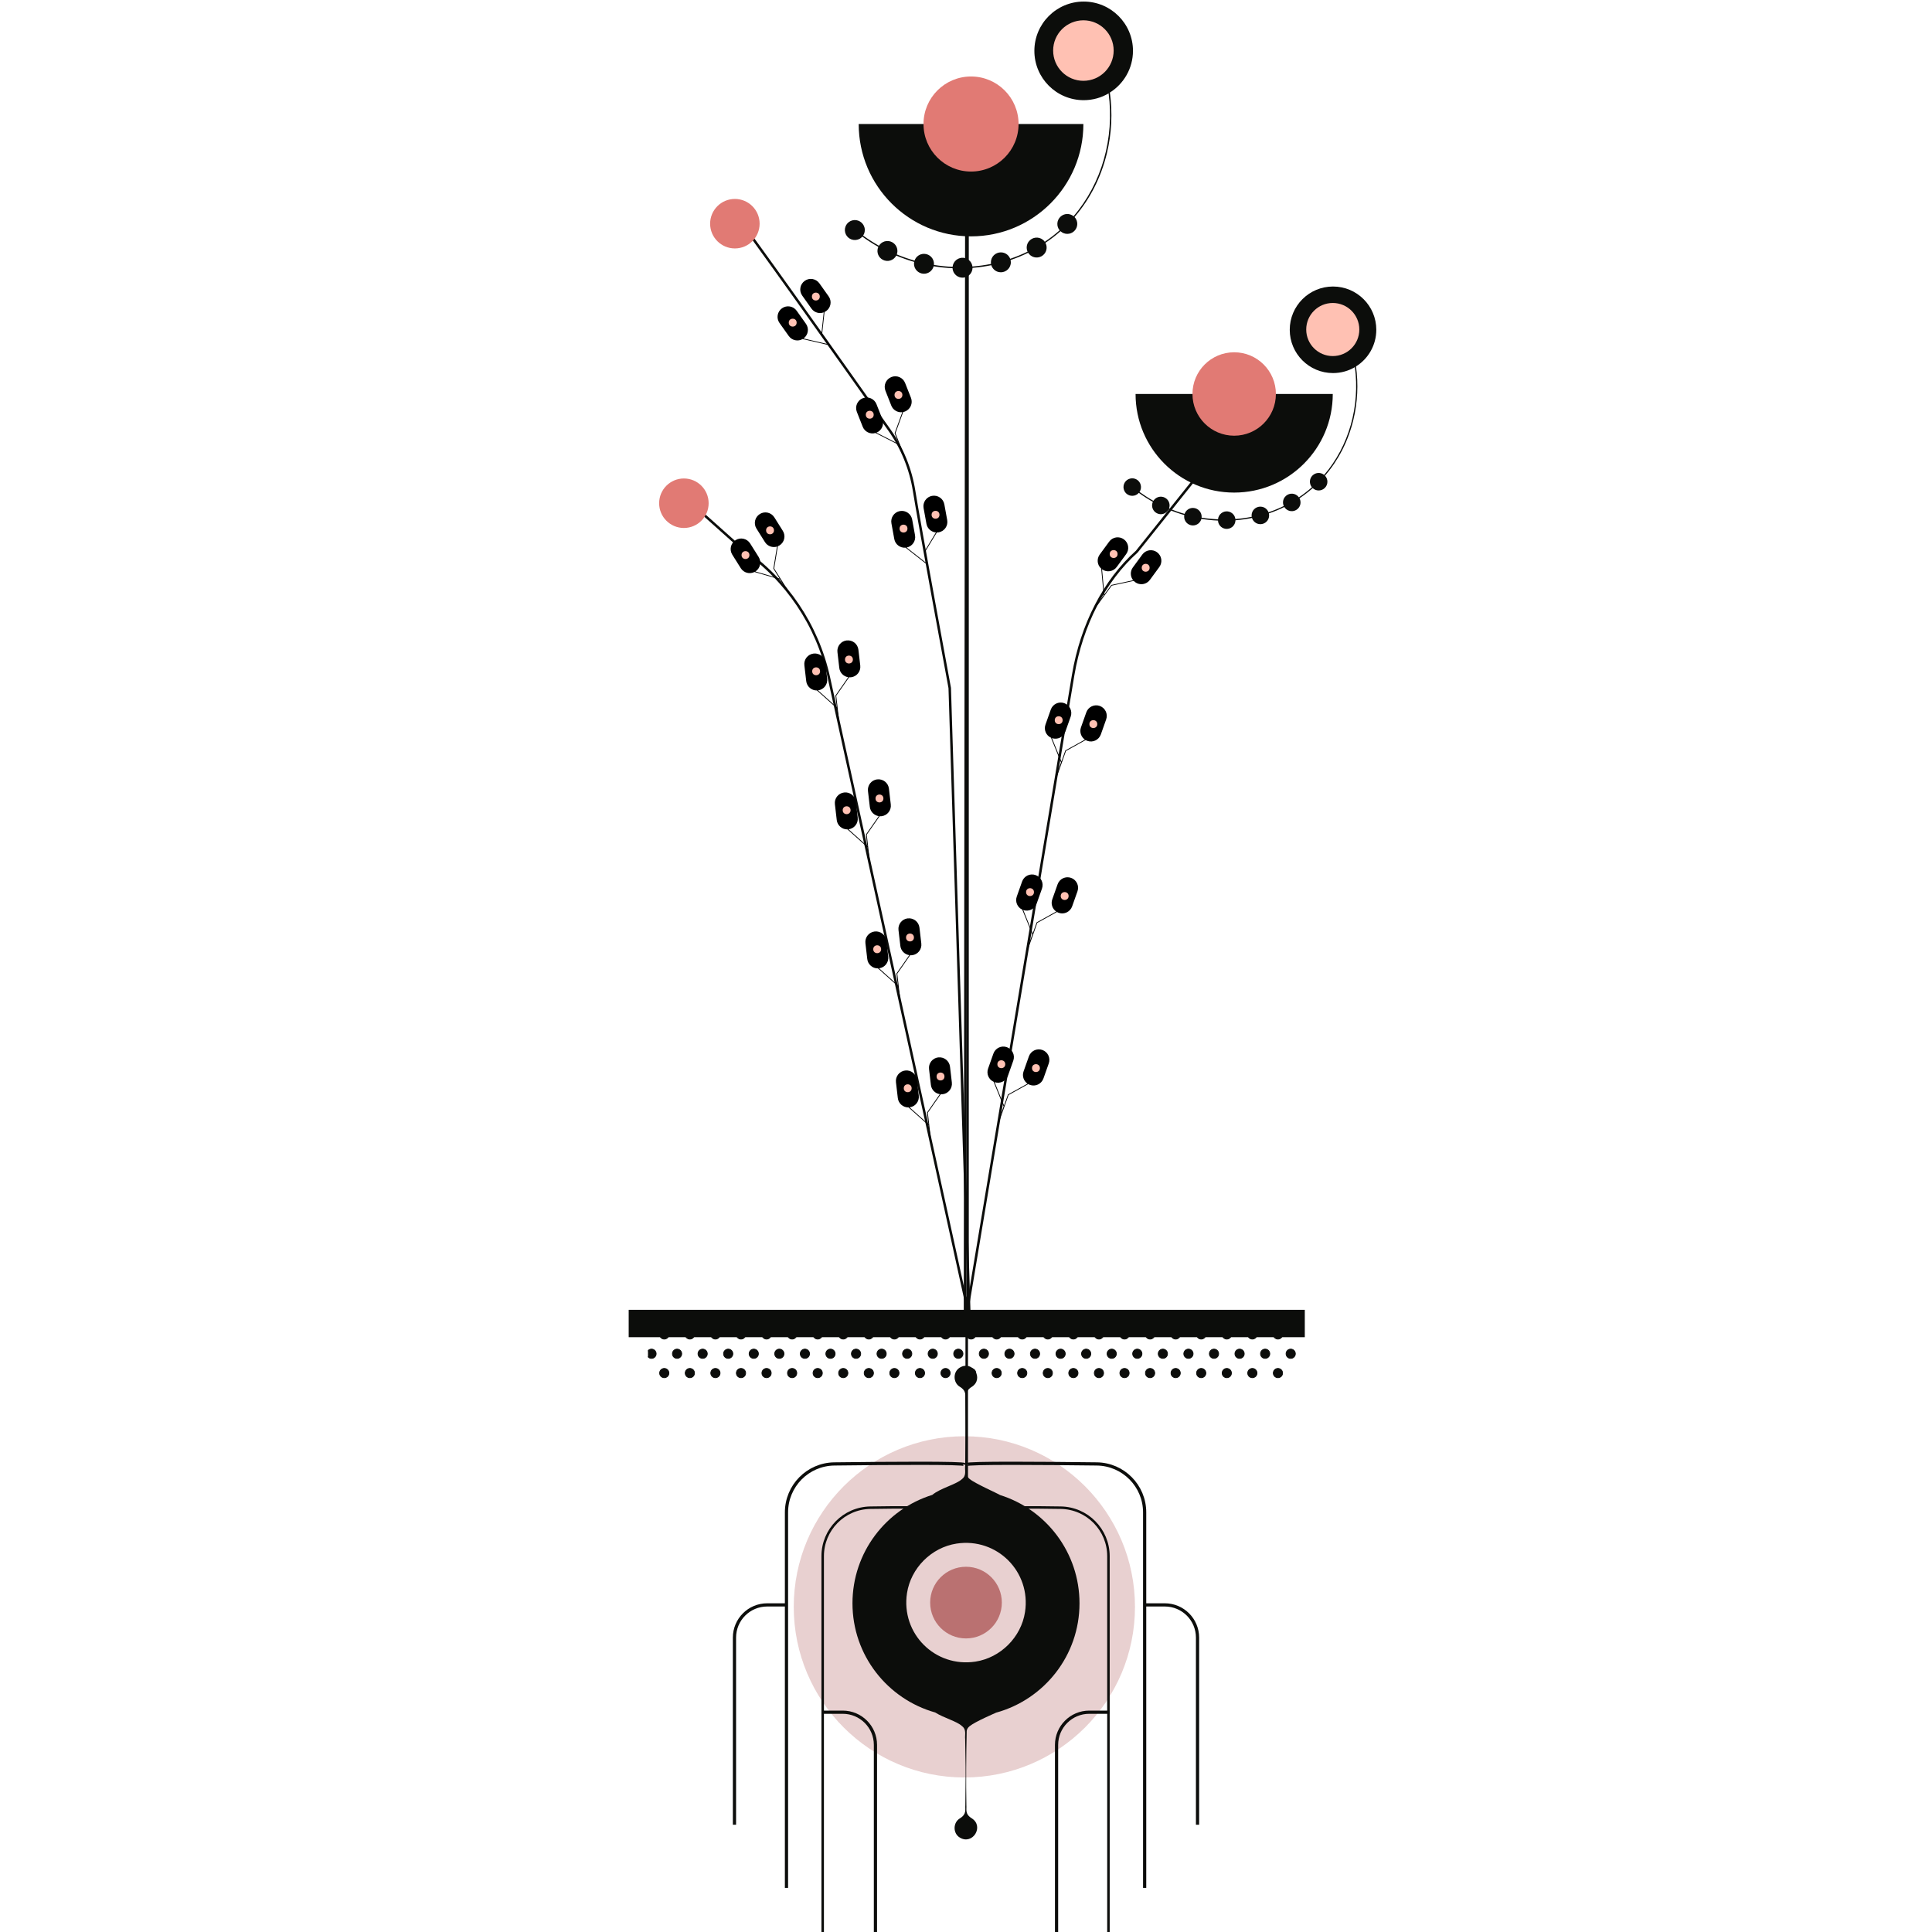 <?xml version="1.0" encoding="UTF-8"?>
<svg xmlns="http://www.w3.org/2000/svg" width="100" height="100" xmlns:xlink="http://www.w3.org/1999/xlink" viewBox="0 0 100 100">
  <defs>
    <clipPath id="clippath">
      <rect x="33.539" y="68.826" width="33.604" height="2.547" fill="none"/>
    </clipPath>
  </defs>
  <g id="Fondo">
    <circle cx="49.915" cy="83.171" r="8.831" fill="#ba7171" opacity=".33"/>
  </g>
  <g id="Raices">
    <g>
      <g>
        <g>
          <path d="M51.757,78.09c0-.082,1.639-.076,3.146-.052,1.371.021,2.47,1.138,2.47,2.509v19.453" fill="none" stroke="#0c0d0b" stroke-miterlimit="10" stroke-width=".129"/>
          <path d="M50.037,75.808c0-.1,4.004-.068,6.732-.035,1.374.017,2.478,1.135,2.478,2.509v19.435" fill="none" stroke="#0c0d0b" stroke-miterlimit="10" stroke-width=".166"/>
          <path d="M59.252,83.069h1.039c.935,0,1.693.758,1.693,1.693v9.685" fill="none" stroke="#0c0d0b" stroke-miterlimit="10" stroke-width=".166"/>
          <path d="M57.419,88.623h-1.039c-.935,0-1.693.758-1.693,1.693v9.685" fill="none" stroke="#0c0d0b" stroke-miterlimit="10" stroke-width=".166"/>
        </g>
        <g>
          <path d="M48.198,78.09c0-.082-1.639-.076-3.146-.052-1.371.021-2.47,1.138-2.47,2.509v19.453" fill="none" stroke="#0c0d0b" stroke-miterlimit="10" stroke-width=".129"/>
          <path d="M49.918,75.808c0-.1-4.004-.068-6.732-.035-1.374.017-2.478,1.135-2.478,2.509v19.435" fill="none" stroke="#0c0d0b" stroke-miterlimit="10" stroke-width=".166"/>
          <path d="M42.581,88.623h1.039c.935,0,1.693.758,1.693,1.693v9.685" fill="none" stroke="#0c0d0b" stroke-miterlimit="10" stroke-width=".166"/>
          <path d="M40.748,83.069h-1.039c-.935,0-1.693.758-1.693,1.693v9.685" fill="none" stroke="#0c0d0b" stroke-miterlimit="10" stroke-width=".166"/>
        </g>
      </g>
      <line x1="50.037" y1="78.926" x2="50.037" y2="68.505" fill="none" stroke="#0c0d0b" stroke-miterlimit="10" stroke-width=".131"/>
    </g>
  </g>
  <g id="semilla">
    <g>
      <path d="M51.762,77.382c-.056-.048-1.295-.597-1.567-.825-.144-.114-.169-.228-.16-.341-.027-1.187-.037-2.571-.015-3.753.02-.227-.084-.455.282-.682.648-.414.044-1.394-.618-.997-.368.216-.364.782,0,.997.367.227.263.455.282.682.003.664.022,1.387.013,2.047l-.022,1.365c-.028.237.081.498-.166.682-.29.28-1.122.468-1.535.818-2.394.743-4.132,2.974-4.132,5.612,0,2.691,1.812,4.955,4.281,5.65.44.281,1.128.456,1.386.705.247.185.138.445.166.682l.022,1.365c.009.66-.011,1.383-.013,2.047-.02.227.084.455-.282.682-.364.215-.368.781,0,.997.663.397,1.266-.583.618-.997-.367-.227-.263-.455-.282-.682-.022-1.182-.013-2.566.015-3.753-.009-.114.017-.227.16-.341.272-.227,1.358-.692,1.367-.697,2.485-.685,4.313-2.955,4.313-5.658,0-2.631-1.729-4.857-4.113-5.605ZM50.489,86.005c-2.09.32-3.863-1.454-3.543-3.543.199-1.302,1.264-2.366,2.566-2.566,2.09-.32,3.863,1.454,3.543,3.543-.199,1.302-1.264,2.366-2.566,2.566Z" fill="#0c0d0b"/>
      <circle cx="50" cy="82.95" r="1.855" fill="#ba7171"/>
    </g>
  </g>
  <g id="suelo">
    <g>
      <line x1="32.541" y1="68.505" x2="67.536" y2="68.505" fill="none" stroke="#0c0d0b" stroke-miterlimit="10" stroke-width="1.417"/>
      <g clip-path="url(#clippath)">
        <g>
          <circle cx="34.383" cy="69.07" r=".24" fill="#0c0d0b" stroke="#0c0d0b" stroke-miterlimit="10" stroke-width=".041"/>
          <circle cx="35.707" cy="69.07" r=".24" fill="#0c0d0b" stroke="#0c0d0b" stroke-miterlimit="10" stroke-width=".041"/>
          <circle cx="37.03" cy="69.07" r=".24" fill="#0c0d0b" stroke="#0c0d0b" stroke-miterlimit="10" stroke-width=".041"/>
          <circle cx="38.354" cy="69.07" r=".24" fill="#0c0d0b" stroke="#0c0d0b" stroke-miterlimit="10" stroke-width=".041"/>
          <circle cx="39.677" cy="69.07" r=".24" fill="#0c0d0b" stroke="#0c0d0b" stroke-miterlimit="10" stroke-width=".041"/>
          <circle cx="41.001" cy="69.07" r=".24" fill="#0c0d0b" stroke="#0c0d0b" stroke-miterlimit="10" stroke-width=".041"/>
          <circle cx="42.324" cy="69.07" r=".24" fill="#0c0d0b" stroke="#0c0d0b" stroke-miterlimit="10" stroke-width=".041"/>
          <circle cx="43.647" cy="69.07" r=".24" fill="#0c0d0b" stroke="#0c0d0b" stroke-miterlimit="10" stroke-width=".041"/>
          <circle cx="44.971" cy="69.07" r=".24" fill="#0c0d0b" stroke="#0c0d0b" stroke-miterlimit="10" stroke-width=".041"/>
          <circle cx="46.294" cy="69.07" r=".24" fill="#0c0d0b" stroke="#0c0d0b" stroke-miterlimit="10" stroke-width=".041"/>
          <circle cx="47.618" cy="69.07" r=".24" fill="#0c0d0b" stroke="#0c0d0b" stroke-miterlimit="10" stroke-width=".041"/>
          <circle cx="48.941" cy="69.07" r=".24" fill="#0c0d0b" stroke="#0c0d0b" stroke-miterlimit="10" stroke-width=".041"/>
          <circle cx="50.265" cy="69.07" r=".24" fill="#0c0d0b" stroke="#0c0d0b" stroke-miterlimit="10" stroke-width=".041"/>
          <circle cx="51.588" cy="69.07" r=".24" fill="#0c0d0b" stroke="#0c0d0b" stroke-miterlimit="10" stroke-width=".041"/>
          <circle cx="52.911" cy="69.07" r=".24" fill="#0c0d0b" stroke="#0c0d0b" stroke-miterlimit="10" stroke-width=".041"/>
          <circle cx="54.235" cy="69.07" r=".24" fill="#0c0d0b" stroke="#0c0d0b" stroke-miterlimit="10" stroke-width=".041"/>
          <circle cx="55.558" cy="69.07" r=".24" fill="#0c0d0b" stroke="#0c0d0b" stroke-miterlimit="10" stroke-width=".041"/>
          <circle cx="56.882" cy="69.07" r=".24" fill="#0c0d0b" stroke="#0c0d0b" stroke-miterlimit="10" stroke-width=".041"/>
          <circle cx="58.205" cy="69.07" r=".24" fill="#0c0d0b" stroke="#0c0d0b" stroke-miterlimit="10" stroke-width=".041"/>
          <circle cx="59.529" cy="69.07" r=".24" fill="#0c0d0b" stroke="#0c0d0b" stroke-miterlimit="10" stroke-width=".041"/>
          <circle cx="60.852" cy="69.07" r=".24" fill="#0c0d0b" stroke="#0c0d0b" stroke-miterlimit="10" stroke-width=".041"/>
          <circle cx="62.175" cy="69.07" r=".24" fill="#0c0d0b" stroke="#0c0d0b" stroke-miterlimit="10" stroke-width=".041"/>
          <circle cx="63.499" cy="69.07" r=".24" fill="#0c0d0b" stroke="#0c0d0b" stroke-miterlimit="10" stroke-width=".041"/>
          <circle cx="64.822" cy="69.07" r=".24" fill="#0c0d0b" stroke="#0c0d0b" stroke-miterlimit="10" stroke-width=".041"/>
          <circle cx="66.146" cy="69.07" r=".24" fill="#0c0d0b" stroke="#0c0d0b" stroke-miterlimit="10" stroke-width=".041"/>
          <circle cx="33.722" cy="70.07" r=".24" fill="#0c0d0b" stroke="#0c0d0b" stroke-miterlimit="10" stroke-width=".041"/>
          <circle cx="35.045" cy="70.07" r=".24" fill="#0c0d0b" stroke="#0c0d0b" stroke-miterlimit="10" stroke-width=".041"/>
          <circle cx="36.369" cy="70.07" r=".24" fill="#0c0d0b" stroke="#0c0d0b" stroke-miterlimit="10" stroke-width=".041"/>
          <circle cx="37.692" cy="70.07" r=".24" fill="#0c0d0b" stroke="#0c0d0b" stroke-miterlimit="10" stroke-width=".041"/>
          <circle cx="39.015" cy="70.07" r=".24" fill="#0c0d0b" stroke="#0c0d0b" stroke-miterlimit="10" stroke-width=".041"/>
          <circle cx="40.339" cy="70.07" r=".24" fill="#0c0d0b" stroke="#0c0d0b" stroke-miterlimit="10" stroke-width=".041"/>
          <circle cx="41.662" cy="70.07" r=".24" fill="#0c0d0b" stroke="#0c0d0b" stroke-miterlimit="10" stroke-width=".041"/>
          <circle cx="42.986" cy="70.07" r=".24" fill="#0c0d0b" stroke="#0c0d0b" stroke-miterlimit="10" stroke-width=".041"/>
          <circle cx="44.309" cy="70.07" r=".24" fill="#0c0d0b" stroke="#0c0d0b" stroke-miterlimit="10" stroke-width=".041"/>
          <circle cx="45.633" cy="70.07" r=".24" fill="#0c0d0b" stroke="#0c0d0b" stroke-miterlimit="10" stroke-width=".041"/>
          <circle cx="46.956" cy="70.07" r=".24" fill="#0c0d0b" stroke="#0c0d0b" stroke-miterlimit="10" stroke-width=".041"/>
          <circle cx="48.279" cy="70.07" r=".24" fill="#0c0d0b" stroke="#0c0d0b" stroke-miterlimit="10" stroke-width=".041"/>
          <circle cx="49.603" cy="70.07" r=".24" fill="#0c0d0b" stroke="#0c0d0b" stroke-miterlimit="10" stroke-width=".041"/>
          <circle cx="50.926" cy="70.07" r=".24" fill="#0c0d0b" stroke="#0c0d0b" stroke-miterlimit="10" stroke-width=".041"/>
          <circle cx="52.25" cy="70.07" r=".24" fill="#0c0d0b" stroke="#0c0d0b" stroke-miterlimit="10" stroke-width=".041"/>
          <circle cx="53.573" cy="70.07" r=".24" fill="#0c0d0b" stroke="#0c0d0b" stroke-miterlimit="10" stroke-width=".041"/>
          <circle cx="54.897" cy="70.07" r=".24" fill="#0c0d0b" stroke="#0c0d0b" stroke-miterlimit="10" stroke-width=".041"/>
          <circle cx="56.22" cy="70.07" r=".24" fill="#0c0d0b" stroke="#0c0d0b" stroke-miterlimit="10" stroke-width=".041"/>
          <circle cx="57.543" cy="70.07" r=".24" fill="#0c0d0b" stroke="#0c0d0b" stroke-miterlimit="10" stroke-width=".041"/>
          <circle cx="58.867" cy="70.07" r=".24" fill="#0c0d0b" stroke="#0c0d0b" stroke-miterlimit="10" stroke-width=".041"/>
          <circle cx="60.19" cy="70.07" r=".24" fill="#0c0d0b" stroke="#0c0d0b" stroke-miterlimit="10" stroke-width=".041"/>
          <circle cx="61.514" cy="70.07" r=".24" fill="#0c0d0b" stroke="#0c0d0b" stroke-miterlimit="10" stroke-width=".041"/>
          <circle cx="62.837" cy="70.07" r=".24" fill="#0c0d0b" stroke="#0c0d0b" stroke-miterlimit="10" stroke-width=".041"/>
          <circle cx="64.161" cy="70.07" r=".24" fill="#0c0d0b" stroke="#0c0d0b" stroke-miterlimit="10" stroke-width=".041"/>
          <circle cx="65.484" cy="70.07" r=".24" fill="#0c0d0b" stroke="#0c0d0b" stroke-miterlimit="10" stroke-width=".041"/>
          <circle cx="66.807" cy="70.07" r=".24" fill="#0c0d0b" stroke="#0c0d0b" stroke-miterlimit="10" stroke-width=".041"/>
          <circle cx="34.383" cy="71.07" r=".24" fill="#0c0d0b" stroke="#0c0d0b" stroke-miterlimit="10" stroke-width=".041"/>
          <circle cx="35.707" cy="71.07" r=".24" fill="#0c0d0b" stroke="#0c0d0b" stroke-miterlimit="10" stroke-width=".041"/>
          <circle cx="37.03" cy="71.07" r=".24" fill="#0c0d0b" stroke="#0c0d0b" stroke-miterlimit="10" stroke-width=".041"/>
          <circle cx="38.354" cy="71.07" r=".24" fill="#0c0d0b" stroke="#0c0d0b" stroke-miterlimit="10" stroke-width=".041"/>
          <circle cx="39.677" cy="71.07" r=".24" fill="#0c0d0b" stroke="#0c0d0b" stroke-miterlimit="10" stroke-width=".041"/>
          <circle cx="41.001" cy="71.07" r=".24" fill="#0c0d0b" stroke="#0c0d0b" stroke-miterlimit="10" stroke-width=".041"/>
          <circle cx="42.324" cy="71.07" r=".24" fill="#0c0d0b" stroke="#0c0d0b" stroke-miterlimit="10" stroke-width=".041"/>
          <circle cx="43.647" cy="71.07" r=".24" fill="#0c0d0b" stroke="#0c0d0b" stroke-miterlimit="10" stroke-width=".041"/>
          <circle cx="44.971" cy="71.07" r=".24" fill="#0c0d0b" stroke="#0c0d0b" stroke-miterlimit="10" stroke-width=".041"/>
          <circle cx="46.294" cy="71.07" r=".24" fill="#0c0d0b" stroke="#0c0d0b" stroke-miterlimit="10" stroke-width=".041"/>
          <circle cx="47.618" cy="71.07" r=".24" fill="#0c0d0b" stroke="#0c0d0b" stroke-miterlimit="10" stroke-width=".041"/>
          <circle cx="48.941" cy="71.07" r=".24" fill="#0c0d0b" stroke="#0c0d0b" stroke-miterlimit="10" stroke-width=".041"/>
          <circle cx="50.265" cy="71.07" r=".24" fill="#0c0d0b" stroke="#0c0d0b" stroke-miterlimit="10" stroke-width=".041"/>
          <circle cx="51.588" cy="71.07" r=".24" fill="#0c0d0b" stroke="#0c0d0b" stroke-miterlimit="10" stroke-width=".041"/>
          <circle cx="52.911" cy="71.07" r=".24" fill="#0c0d0b" stroke="#0c0d0b" stroke-miterlimit="10" stroke-width=".041"/>
          <circle cx="54.235" cy="71.07" r=".24" fill="#0c0d0b" stroke="#0c0d0b" stroke-miterlimit="10" stroke-width=".041"/>
          <circle cx="55.558" cy="71.07" r=".24" fill="#0c0d0b" stroke="#0c0d0b" stroke-miterlimit="10" stroke-width=".041"/>
          <circle cx="56.882" cy="71.07" r=".24" fill="#0c0d0b" stroke="#0c0d0b" stroke-miterlimit="10" stroke-width=".041"/>
          <circle cx="58.205" cy="71.07" r=".24" fill="#0c0d0b" stroke="#0c0d0b" stroke-miterlimit="10" stroke-width=".041"/>
          <circle cx="59.529" cy="71.07" r=".24" fill="#0c0d0b" stroke="#0c0d0b" stroke-miterlimit="10" stroke-width=".041"/>
          <circle cx="60.852" cy="71.07" r=".24" fill="#0c0d0b" stroke="#0c0d0b" stroke-miterlimit="10" stroke-width=".041"/>
          <circle cx="62.175" cy="71.07" r=".24" fill="#0c0d0b" stroke="#0c0d0b" stroke-miterlimit="10" stroke-width=".041"/>
          <circle cx="63.499" cy="71.07" r=".24" fill="#0c0d0b" stroke="#0c0d0b" stroke-miterlimit="10" stroke-width=".041"/>
          <circle cx="64.822" cy="71.07" r=".24" fill="#0c0d0b" stroke="#0c0d0b" stroke-miterlimit="10" stroke-width=".041"/>
          <circle cx="66.146" cy="71.07" r=".24" fill="#0c0d0b" stroke="#0c0d0b" stroke-miterlimit="10" stroke-width=".041"/>
        </g>
      </g>
    </g>
  </g>
  <g id="Tallo">
    <path d="M38.122,11.229c.102,0,5.584,7.736,7.903,11.014.668.944,1.109,2.03,1.29,3.172.264,1.664,1.843,10.195,1.843,10.195l1.029,32.89" fill="none" stroke="#0c0d0b" stroke-miterlimit="10" stroke-width=".129"/>
    <path d="M50.08,6.01v61.735l-7.179-32.684c-.593-2.701-2.192-5.074-4.473-6.638l-2.999-2.678" fill="none" stroke="#0c0d0b" stroke-miterlimit="10" stroke-width=".129"/>
    <path d="M50.024,6.044l-.076,62.456,5.599-33.563c.437-2.599,1.615-4.883,3.295-6.388l2.974-3.717" fill="none" stroke="#0c0d0b" stroke-miterlimit="10" stroke-width=".129"/>
  </g>
  <g id="Hojas">
    <g>
      <path d="M41.651,14.538c-.246.175-.304.515-.129.761l.479.674c.146.206.408.28.634.196l-.124,1.151.35.494-1.271-.295c.243-.175.3-.514.126-.759l-.479-.674c-.175-.246-.515-.304-.761-.129s-.304.515-.129.761l.479.674c.165.232.477.296.718.157l1.344.312.499.702.036-.026-.872-1.228.125-1.158c.029-.014.058-.03.086-.05.246-.175.304-.515.129-.761l-.479-.674c-.175-.246-.515-.304-.761-.129Z"/>
      <circle cx="42.228" cy="15.35" r=".204" fill="#ffc1b3"/>
      <circle cx="41.03" cy="16.7" r=".204" fill="#ffc1b3"/>
    </g>
    <g>
      <path d="M46.138,19.516c-.281.111-.418.428-.308.708l.303.769c.092.235.329.369.569.342l-.396,1.088.222.563-1.163-.591c.278-.112.414-.427.304-.707l-.303-.769c-.111-.281-.428-.418-.708-.308s-.418.428-.308.708l.303.769c.104.264.392.402.66.324l1.23.625.316.801.042-.016-.552-1.401.399-1.094c.032-.006.064-.015.095-.028.281-.111.418-.428.308-.708l-.303-.769c-.111-.281-.428-.418-.708-.308Z"/>
      <circle cx="46.504" cy="20.442" r=".204" fill="#ffc1b3"/>
      <circle cx="45.018" cy="21.466" r=".204" fill="#ffc1b3"/>
    </g>
    <g>
      <path d="M48.244,25.665c-.297.054-.493.338-.439.635l.148.813c.045.248.251.426.491.446l-.6.99.108.596-1.026-.806c.295-.056.489-.339.436-.634l-.148-.813c-.054-.297-.338-.493-.635-.439s-.493.338-.439.635l.148.813c.051.28.306.47.584.446l1.085.853.154.847.044-.008-.27-1.481.604-.996c.032,0,.065-.003.099-.009.297-.054.493-.338.439-.635l-.148-.813c-.054-.297-.338-.493-.635-.439Z"/>
      <circle cx="48.423" cy="26.645" r=".204" fill="#ffc1b3"/>
      <circle cx="46.766" cy="27.36" r=".204" fill="#ffc1b3"/>
    </g>
    <g>
      <path d="M48.566,54.73c-.3.035-.514.306-.479.606l.096.821c.029.25.224.441.462.477l-.662.95.07.601-.972-.87c.298-.037.51-.307.475-.605l-.096-.821c-.035-.3-.306-.514-.606-.479s-.514.306-.479.606l.096.821c.033.282.276.489.554.483l1.029.92.1.855.044-.005-.174-1.495.666-.955c.032.002.065.001.099-.002.3-.035.514-.306.479-.606l-.096-.821c-.035-.3-.306-.514-.606-.479Z"/>
      <circle cx="48.682" cy="55.719" r=".204" fill="#ffc1b3"/>
      <circle cx="46.983" cy="56.328" r=".204" fill="#ffc1b3"/>
    </g>
    <g>
      <path d="M46.985,47.534c-.3.035-.514.306-.479.606l.096.821c.029.25.224.441.462.477l-.662.95.07.601-.972-.87c.298-.037.51-.307.475-.605l-.096-.821c-.035-.3-.306-.514-.606-.479s-.514.306-.479.606l.096.821c.033.282.276.489.554.483l1.029.92.1.855.044-.005-.174-1.495.666-.955c.032.002.065.001.099-.002.3-.035.514-.306.479-.606l-.096-.821c-.035-.3-.306-.514-.606-.479Z"/>
      <circle cx="47.101" cy="48.524" r=".204" fill="#ffc1b3"/>
      <circle cx="45.403" cy="49.132" r=".204" fill="#ffc1b3"/>
    </g>
    <g>
      <path d="M45.405,40.339c-.3.035-.514.306-.479.606l.096.821c.029.25.224.441.462.477l-.662.95.07.601-.972-.87c.298-.037.51-.307.475-.605l-.096-.821c-.035-.3-.306-.514-.606-.479s-.514.306-.479.606l.096.821c.033.282.276.489.554.483l1.029.92.1.855.044-.005-.174-1.495.666-.955c.032.002.065.001.099-.002.3-.035.514-.306.479-.606l-.096-.821c-.035-.3-.306-.514-.606-.479Z"/>
      <circle cx="45.521" cy="41.329" r=".204" fill="#ffc1b3"/>
      <circle cx="43.822" cy="41.937" r=".204" fill="#ffc1b3"/>
    </g>
    <g>
      <path d="M43.825,33.148c-.3.035-.514.306-.479.606l.096.821c.029.25.224.441.462.477l-.662.95.07.601-.972-.87c.298-.037.51-.307.475-.605l-.096-.821c-.035-.3-.306-.514-.606-.479s-.514.306-.479.606l.096.821c.033.282.276.489.554.483l1.029.92.1.855.044-.005-.174-1.495.666-.955c.032.002.065.001.099-.002.3-.035.514-.306.479-.606l-.096-.821c-.035-.3-.306-.514-.606-.479Z"/>
      <circle cx="43.941" cy="34.138" r=".204" fill="#ffc1b3"/>
      <circle cx="42.243" cy="34.746" r=".204" fill="#ffc1b3"/>
    </g>
    <g>
      <path d="M39.326,26.607c-.255.161-.332.498-.171.753l.44.7c.134.213.392.302.622.231l-.188,1.142.322.512-1.252-.366c.253-.161.328-.497.168-.751l-.44-.7c-.161-.255-.498-.332-.753-.171s-.332.498-.171.753l.44.7c.151.241.46.322.708.196l1.325.387.459.729.038-.024-.802-1.274.189-1.149c.03-.012.06-.027.088-.045.255-.161.332-.498.171-.753l-.44-.7c-.161-.255-.498-.332-.753-.171Z"/>
      <circle cx="39.857" cy="27.45" r=".204" fill="#ffc1b3"/>
      <circle cx="38.586" cy="28.731" r=".204" fill="#ffc1b3"/>
    </g>
    <g>
      <path d="M53.952,54.346c-.284-.101-.596.048-.697.333l-.276.779c-.084.238.006.495.205.631l-1.013.561-.202.571-.49-1.209c.283.098.593-.051.693-.334l.276-.779c.101-.284-.048-.596-.333-.697s-.596.048-.697.333l-.276.779c-.095.268.032.561.285.677l.519,1.279-.287.812.042.015.502-1.419,1.018-.564c.028.016.058.03.09.041.284.101.596-.048.697-.333l.276-.779c.101-.284-.048-.596-.333-.697Z"/>
      <circle cx="53.621" cy="55.285" r=".204" fill="#ffc1b3"/>
      <circle cx="51.828" cy="55.084" r=".204" fill="#ffc1b3"/>
    </g>
    <g>
      <path d="M55.438,45.438c-.284-.101-.596.048-.697.333l-.276.779c-.084.238.006.495.205.631l-1.013.561-.202.571-.49-1.209c.283.098.593-.051.693-.334l.276-.779c.101-.284-.048-.596-.333-.697s-.596.048-.697.333l-.276.779c-.095.268.032.561.285.677l.519,1.279-.287.812.042.015.502-1.419,1.018-.564c.028.016.058.03.09.041.284.101.596-.048.697-.333l.276-.779c.101-.284-.048-.596-.333-.697Z"/>
      <circle cx="55.107" cy="46.378" r=".204" fill="#ffc1b3"/>
      <circle cx="53.314" cy="46.176" r=".204" fill="#ffc1b3"/>
    </g>
    <g>
      <path d="M56.923,36.539c-.284-.101-.596.048-.697.333l-.276.779c-.084.238.006.495.205.631l-1.013.561-.202.571-.49-1.209c.283.098.593-.051.693-.334l.276-.779c.101-.284-.048-.596-.333-.697s-.596.048-.697.333l-.276.779c-.095.268.032.561.285.677l.519,1.279-.287.812.042.015.502-1.419,1.018-.564c.028.016.058.03.09.041.284.101.596-.048.697-.333l.276-.779c.101-.284-.048-.596-.333-.697Z"/>
      <circle cx="56.591" cy="37.479" r=".204" fill="#ffc1b3"/>
      <circle cx="54.798" cy="37.277" r=".204" fill="#ffc1b3"/>
    </g>
    <g>
      <path d="M59.889,28.584c-.243-.178-.585-.126-.763.118l-.489.667c-.149.203-.137.476.014.664l-1.131.245-.358.488-.12-1.299c.243.176.583.122.76-.12l.489-.667c.178-.243.126-.585-.118-.763s-.585-.126-.763.118l-.489.667c-.168.229-.131.546.078.731l.127,1.374-.509.694.036.026.89-1.214,1.138-.246c.022.024.047.046.074.066.243.178.585.126.763-.118l.489-.667c.178-.243.126-.585-.118-.763Z"/>
      <circle cx="59.3" cy="29.388" r=".204" fill="#ffc1b3"/>
      <circle cx="57.642" cy="28.677" r=".204" fill="#ffc1b3"/>
    </g>
  </g>
  <g id="Flores">
    <g>
      <path d="M50.261,12.234c3.212,0,5.815-2.604,5.815-5.815h-11.63c0,3.212,2.604,5.815,5.815,5.815Z" fill="#0c0d0b"/>
      <circle cx="50.261" cy="6.419" r="2.46" fill="#e17a74"/>
      <path d="M58.643,2.633c0-1.41-1.143-2.552-2.552-2.552s-2.552,1.143-2.552,2.552,1.143,2.552,2.552,2.552c.471,0,.913-.128,1.291-.351.305,2.313-.351,4.65-1.814,6.357-.2-.161-.493-.153-.682.03-.196.189-.21.495-.039.701-.003.003-.007.006-.01.009-.242.213-.496.407-.759.583-.028-.039-.062-.075-.102-.107-.225-.175-.55-.135-.725.09-.122.156-.139.36-.064.529-.292.142-.592.265-.899.369-.061-.161-.201-.287-.382-.323-.28-.055-.552.127-.607.406-.012.062-.013.124-.003.183-.317.063-.639.108-.963.134-.011-.089-.045-.177-.104-.254-.175-.225-.499-.266-.725-.091-.118.092-.185.224-.197.362-.323-.014-.646-.048-.967-.099.002-.014.003-.028.003-.042.009-.285-.215-.523-.501-.532-.233-.007-.434.141-.505.351-.31-.089-.617-.196-.918-.321.074-.201.017-.435-.158-.578-.221-.181-.546-.148-.727.073-.015.018-.027.037-.039.056-.28-.158-.554-.333-.819-.525.078-.117.109-.265.072-.413-.069-.277-.349-.445-.626-.376-.277.069-.445.349-.376.626.069.277.349.445.626.376.106-.026.196-.084.263-.161.267.193.543.37.828.531-.094.208-.041.46.144.611.221.181.546.148.727-.073.022-.027.041-.056.057-.086.303.126.613.235.927.326-.005.026-.008.053-.009.081-.009.285.215.523.501.532.246.007.457-.159.516-.387.323.052.65.086.979.101.005.102.04.203.108.29.175.225.499.266.725.091.129-.1.197-.249.199-.4.33-.026.655-.072.974-.136.054.176.2.318.394.356.28.055.552-.127.607-.406.015-.075.013-.149-.004-.219.312-.106.616-.232.91-.376.031.051.072.098.122.137.225.175.55.135.725-.09.13-.166.141-.387.047-.562.268-.18.525-.376.768-.59.004-.004.008-.007.012-.011.199.186.511.186.71-.006.205-.197.211-.522.016-.728.8-.93,1.373-2.052,1.674-3.297.249-1.031.299-2.095.155-3.145.718-.452,1.196-1.251,1.196-2.162Z" fill="#0c0d0b"/>
      <circle cx="56.077" cy="2.617" r="1.566" fill="#ffc1b3"/>
    </g>
    <g>
      <path d="M63.881,25.496c2.819,0,5.103-2.285,5.103-5.103h-10.207c0,2.819,2.285,5.103,5.103,5.103Z" fill="#0c0d0b"/>
      <circle cx="63.881" cy="20.393" r="2.159" fill="#e17a74"/>
      <path d="M71.237,17.07c0-1.237-1.003-2.24-2.24-2.24s-2.24,1.003-2.24,2.24,1.003,2.24,2.24,2.24c.414,0,.801-.113,1.133-.308.268,2.03-.308,4.081-1.592,5.579-.175-.142-.432-.134-.599.026-.172.166-.184.435-.034.615-.003.003-.006.005-.009.008-.212.186-.435.357-.666.512-.025-.034-.055-.066-.09-.094-.197-.154-.482-.118-.636.079-.107.137-.122.316-.056.464-.256.125-.52.233-.789.324-.054-.141-.177-.252-.335-.283-.246-.049-.484.111-.533.357-.011.054-.011.108-.003.16-.278.056-.561.095-.845.117-.01-.079-.039-.156-.091-.223-.153-.198-.438-.234-.636-.08-.104.08-.162.197-.173.318-.283-.013-.567-.042-.849-.087.001-.012.002-.025.003-.037.008-.25-.189-.459-.439-.467-.204-.006-.381.124-.443.308-.272-.078-.541-.172-.805-.281.065-.176.015-.381-.138-.507-.194-.158-.479-.13-.638.064-.013.016-.024.032-.034.049-.246-.138-.486-.292-.719-.46.069-.103.096-.233.063-.362-.06-.243-.306-.391-.549-.33-.243.06-.391.306-.33.549.06.243.306.391.549.33.093-.023.172-.074.231-.141.234.169.477.325.727.466-.082.182-.036.404.126.537.194.158.479.13.638-.064.02-.024.036-.049.05-.075.266.111.538.206.814.286-.004.023-.007.047-.008.071-.008.25.189.459.439.467.216.007.401-.139.453-.34.284.046.571.076.859.088.005.089.035.179.094.255.153.198.438.234.636.08.113-.088.173-.218.175-.351.289-.023.575-.063.855-.12.047.155.176.279.346.313.246.049.484-.111.533-.357.013-.066.011-.131-.004-.192.274-.093.541-.204.799-.33.028.045.063.086.107.12.197.154.482.118.636-.079.114-.146.124-.34.041-.493.235-.158.461-.33.674-.517.003-.003.007-.006.01-.009.175.163.449.163.623-.005.18-.173.185-.458.014-.639.703-.816,1.205-1.801,1.469-2.894.219-.905.263-1.839.136-2.76.63-.396,1.05-1.098,1.05-1.897Z" fill="#0c0d0b"/>
      <circle cx="68.984" cy="17.056" r="1.374" fill="#ffc1b3"/>
    </g>
    <circle cx="38.037" cy="11.578" r="1.281" fill="#e17a74"/>
    <circle cx="35.398" cy="26.047" r="1.281" fill="#e17a74"/>
  </g>
</svg>